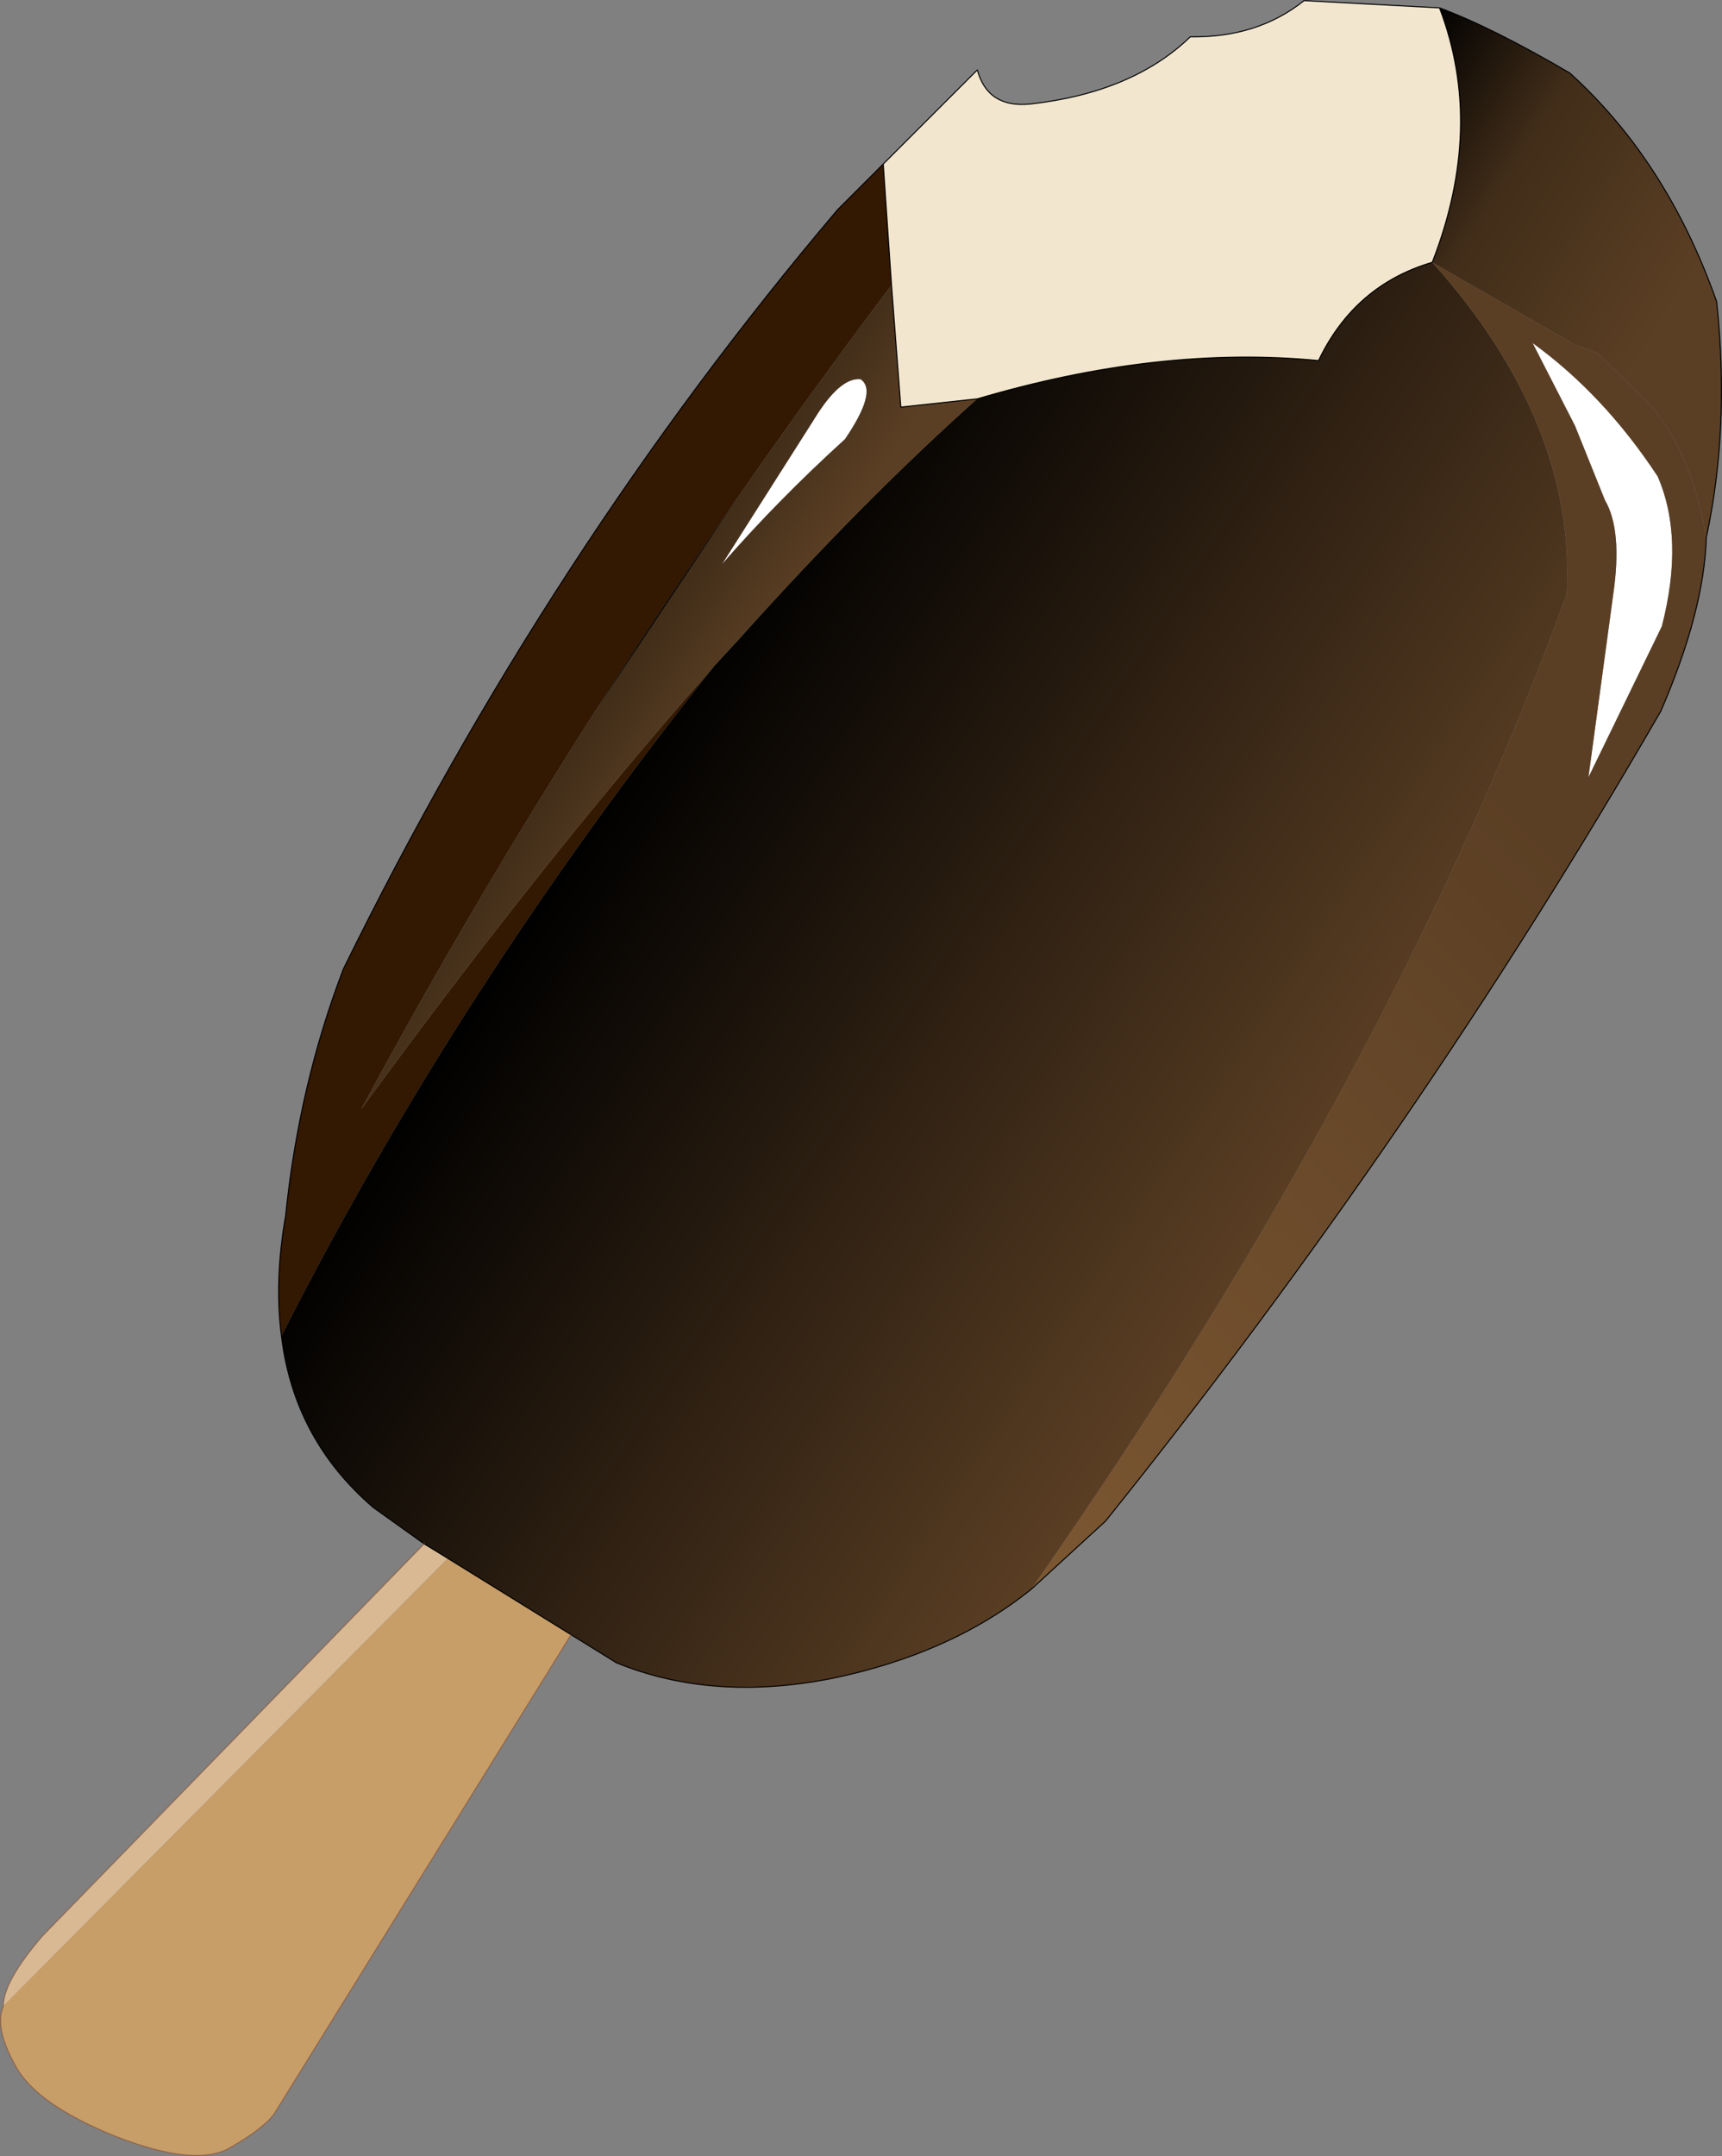 <svg viewBox="0 0 83.27 104.22" xmlns="http://www.w3.org/2000/svg" xmlns:xlink="http://www.w3.org/1999/xlink"><rect x="0" y="0" width="83.27" height="104.22" fill="#808080" stroke="none"/><use transform="translate(.01 -.27)" width="83.25" height="104.45" xlink:href="#a"/><defs><linearGradient id="b" x1="-819.2" x2="819.2" gradientTransform="matrix(.004 .002 -.016 .024 265.95 183.7)" gradientUnits="userSpaceOnUse"><stop offset="0"/><stop stop-color="#412d19" offset="0"/><stop stop-color="#5b3f24" offset=".702"/></linearGradient><linearGradient id="c" x1="-819.2" x2="819.2" gradientTransform="matrix(.02 .013 -.026 .04 281 193.95)" gradientUnits="userSpaceOnUse"><stop offset="0"/><stop stop-color="#5b3f24" offset="1"/></linearGradient><linearGradient id="d" x1="-819.2" x2="819.2" gradientTransform="matrix(.026 -.028 .013 .013 293.85 192.55)" gradientUnits="userSpaceOnUse"><stop offset="0"/><stop stop-color="#7c5732" offset=".004"/><stop stop-color="#5b3f24" offset=".702"/></linearGradient><linearGradient id="e" x1="-819.2" x2="819.2" gradientTransform="matrix(.013 .008 -.005 .008 309.6 161.35)" gradientUnits="userSpaceOnUse"><stop offset="0"/><stop stop-color="#412d19" offset=".294"/><stop stop-color="#5b3f24" offset=".702"/></linearGradient><g id="a"><path d="M302.95 148.9q2.2 5.75-.35 12.3-3.75 1.1-5.5 4.75-7.7-.75-16.5 1.85l-3.7.4-.45-5.9-.4-5.85 4.55-4.55q.5 1.85 2.55 1.65 4.95-.55 7.75-3.25 3.25.05 5.5-1.75l6.55.35" fill="#f3e6ce" fill-rule="evenodd" transform="translate(-233.35 -148.25)"/><path d="M246.95 213.1q-.35-2.65.2-5.8.65-6.35 2.8-11.95 9.95-20.25 23.9-36.7l2.2-2.2.4 5.85q-14.7 19.5-25.65 39.85 8.95-12.25 17.05-21.4-12.35 15.5-20.9 32.35" fill="#331802" fill-rule="evenodd" transform="translate(-233.35 -148.25)"/><path d="M272.7 168.8q1.25-2.05 2.25-1.95.85.55-.75 2.9-3.25 2.95-5.95 6.05l4.45-7m36.8.3-2.05-4q3.45 2.5 6.05 6.45 1.3 3 .2 7.25l-3.55 7.3 1.2-8.85q.45-3.1-.4-4.55l-1.45-3.6" fill="#fff" fill-rule="evenodd" transform="translate(-233.35 -148.25)"/><path d="m254.75 223.7.25.15-21.5 21.65q0-1.2 1.9-3.4l18.45-18.95v-.05.05l.9.55" fill="#d8b994" fill-rule="evenodd" transform="translate(-233.35 -148.25)"/><path d="m255 223.85 5.95 3.7-14.35 23.15q-.5.7-2.15 1.65t-5.5-.55q-3.85-1.55-4.85-3.4-1.05-1.85-.6-2.9l21.5-21.65" fill="#c79d68" fill-rule="evenodd" transform="translate(-233.35 -148.25)"/><path d="m276.45 162.3.45 5.9 3.7-.4q-5.55 4.95-11.55 11.65l-1.2 1.3q-8.1 9.15-17.05 21.4 10.95-20.35 25.65-39.85m-3.75 6.5-4.45 7q2.7-3.1 5.95-6.05 1.6-2.35.75-2.9-1-.1-2.25 1.95" fill="url(#b)" fill-rule="evenodd" transform="translate(-233.35 -148.25)"/><path d="M283.2 225.35q-3.85 3.1-9.6 4.3-5.8 1.15-10.45-.75l-8.4-5.2-.9-.55-2.45-1.75q-3.85-3.3-4.45-8.3 8.55-16.85 20.9-32.35l1.2-1.3q6-6.7 11.55-11.65 8.8-2.6 16.5-1.85 1.75-3.65 5.5-4.75 6.95 7.75 6.5 16.05-8.45 23.2-25.9 48.1m-29.35-2.25v.05-.05" fill="url(#c)" fill-rule="evenodd" transform="translate(-233.35 -148.25)"/><path d="m302.6 161.2 6.85 3.95 1.15.45 2.4 2.35q2.1 2.25 2.85 6.55-.1 3.55-2.2 8.4-11.75 20.35-26.85 39.15l-3.6 3.3q17.45-24.9 25.9-48.1.45-8.3-6.5-16.05m6.9 7.9 1.45 3.6q.85 1.45.4 4.55l-1.2 8.85 3.55-7.3q1.1-4.25-.2-7.25-2.6-3.95-6.05-6.45l2.05 4" fill="url(#d)" fill-rule="evenodd" transform="translate(-233.35 -148.25)"/><path d="M302.95 148.9q2.55.95 6.3 3.15 4.7 4.25 7.1 11.05.65 6.1-.5 11.4-.75-4.3-2.85-6.55l-2.4-2.35-1.15-.45-6.85-3.95q2.55-6.55.35-12.3" fill="url(#e)" fill-rule="evenodd" transform="translate(-233.35 -148.25)"/><path d="M82.5 26.25q1.15-5.3.5-11.4-2.4-6.8-7.1-11.05-3.75-2.2-6.3-3.15 2.2 5.75-.35 12.3m13.25 13.3q-.1 3.55-2.2 8.4Q68.55 55 53.45 73.8l-3.6 3.3q-3.85 3.1-9.6 4.3-5.8 1.15-10.45-.75l-8.4-5.2m-.9-.55-2.45-1.75q-3.85-3.3-4.45-8.3-.35-2.65.2-5.8.65-6.35 2.8-11.95 9.95-20.25 23.9-36.7l6.75-6.75q.5 1.85 2.55 1.65 4.95-.55 7.75-3.25 3.25.05 5.5-1.75l6.55.35m-22.35 18.9q8.8-2.6 16.5-1.85 1.75-3.65 5.5-4.75m-26.15 1.1.45 5.9 3.7-.4M42.7 8.2l.4 5.85M20.5 74.9l.9.55" fill="none" stroke="#000" stroke-linecap="round" stroke-linejoin="round" stroke-width=".05"/><path d="m27.6 79.3-14.35 23.15q-.5.7-2.15 1.65t-5.5-.55q-3.85-1.55-4.85-3.4-1.05-1.85-.6-2.9 0-1.2 1.9-3.4L20.5 74.9v-.05" fill="none" stroke="#814c32" stroke-linecap="round" stroke-linejoin="round" stroke-opacity=".612" stroke-width=".05"/></g></defs></svg>